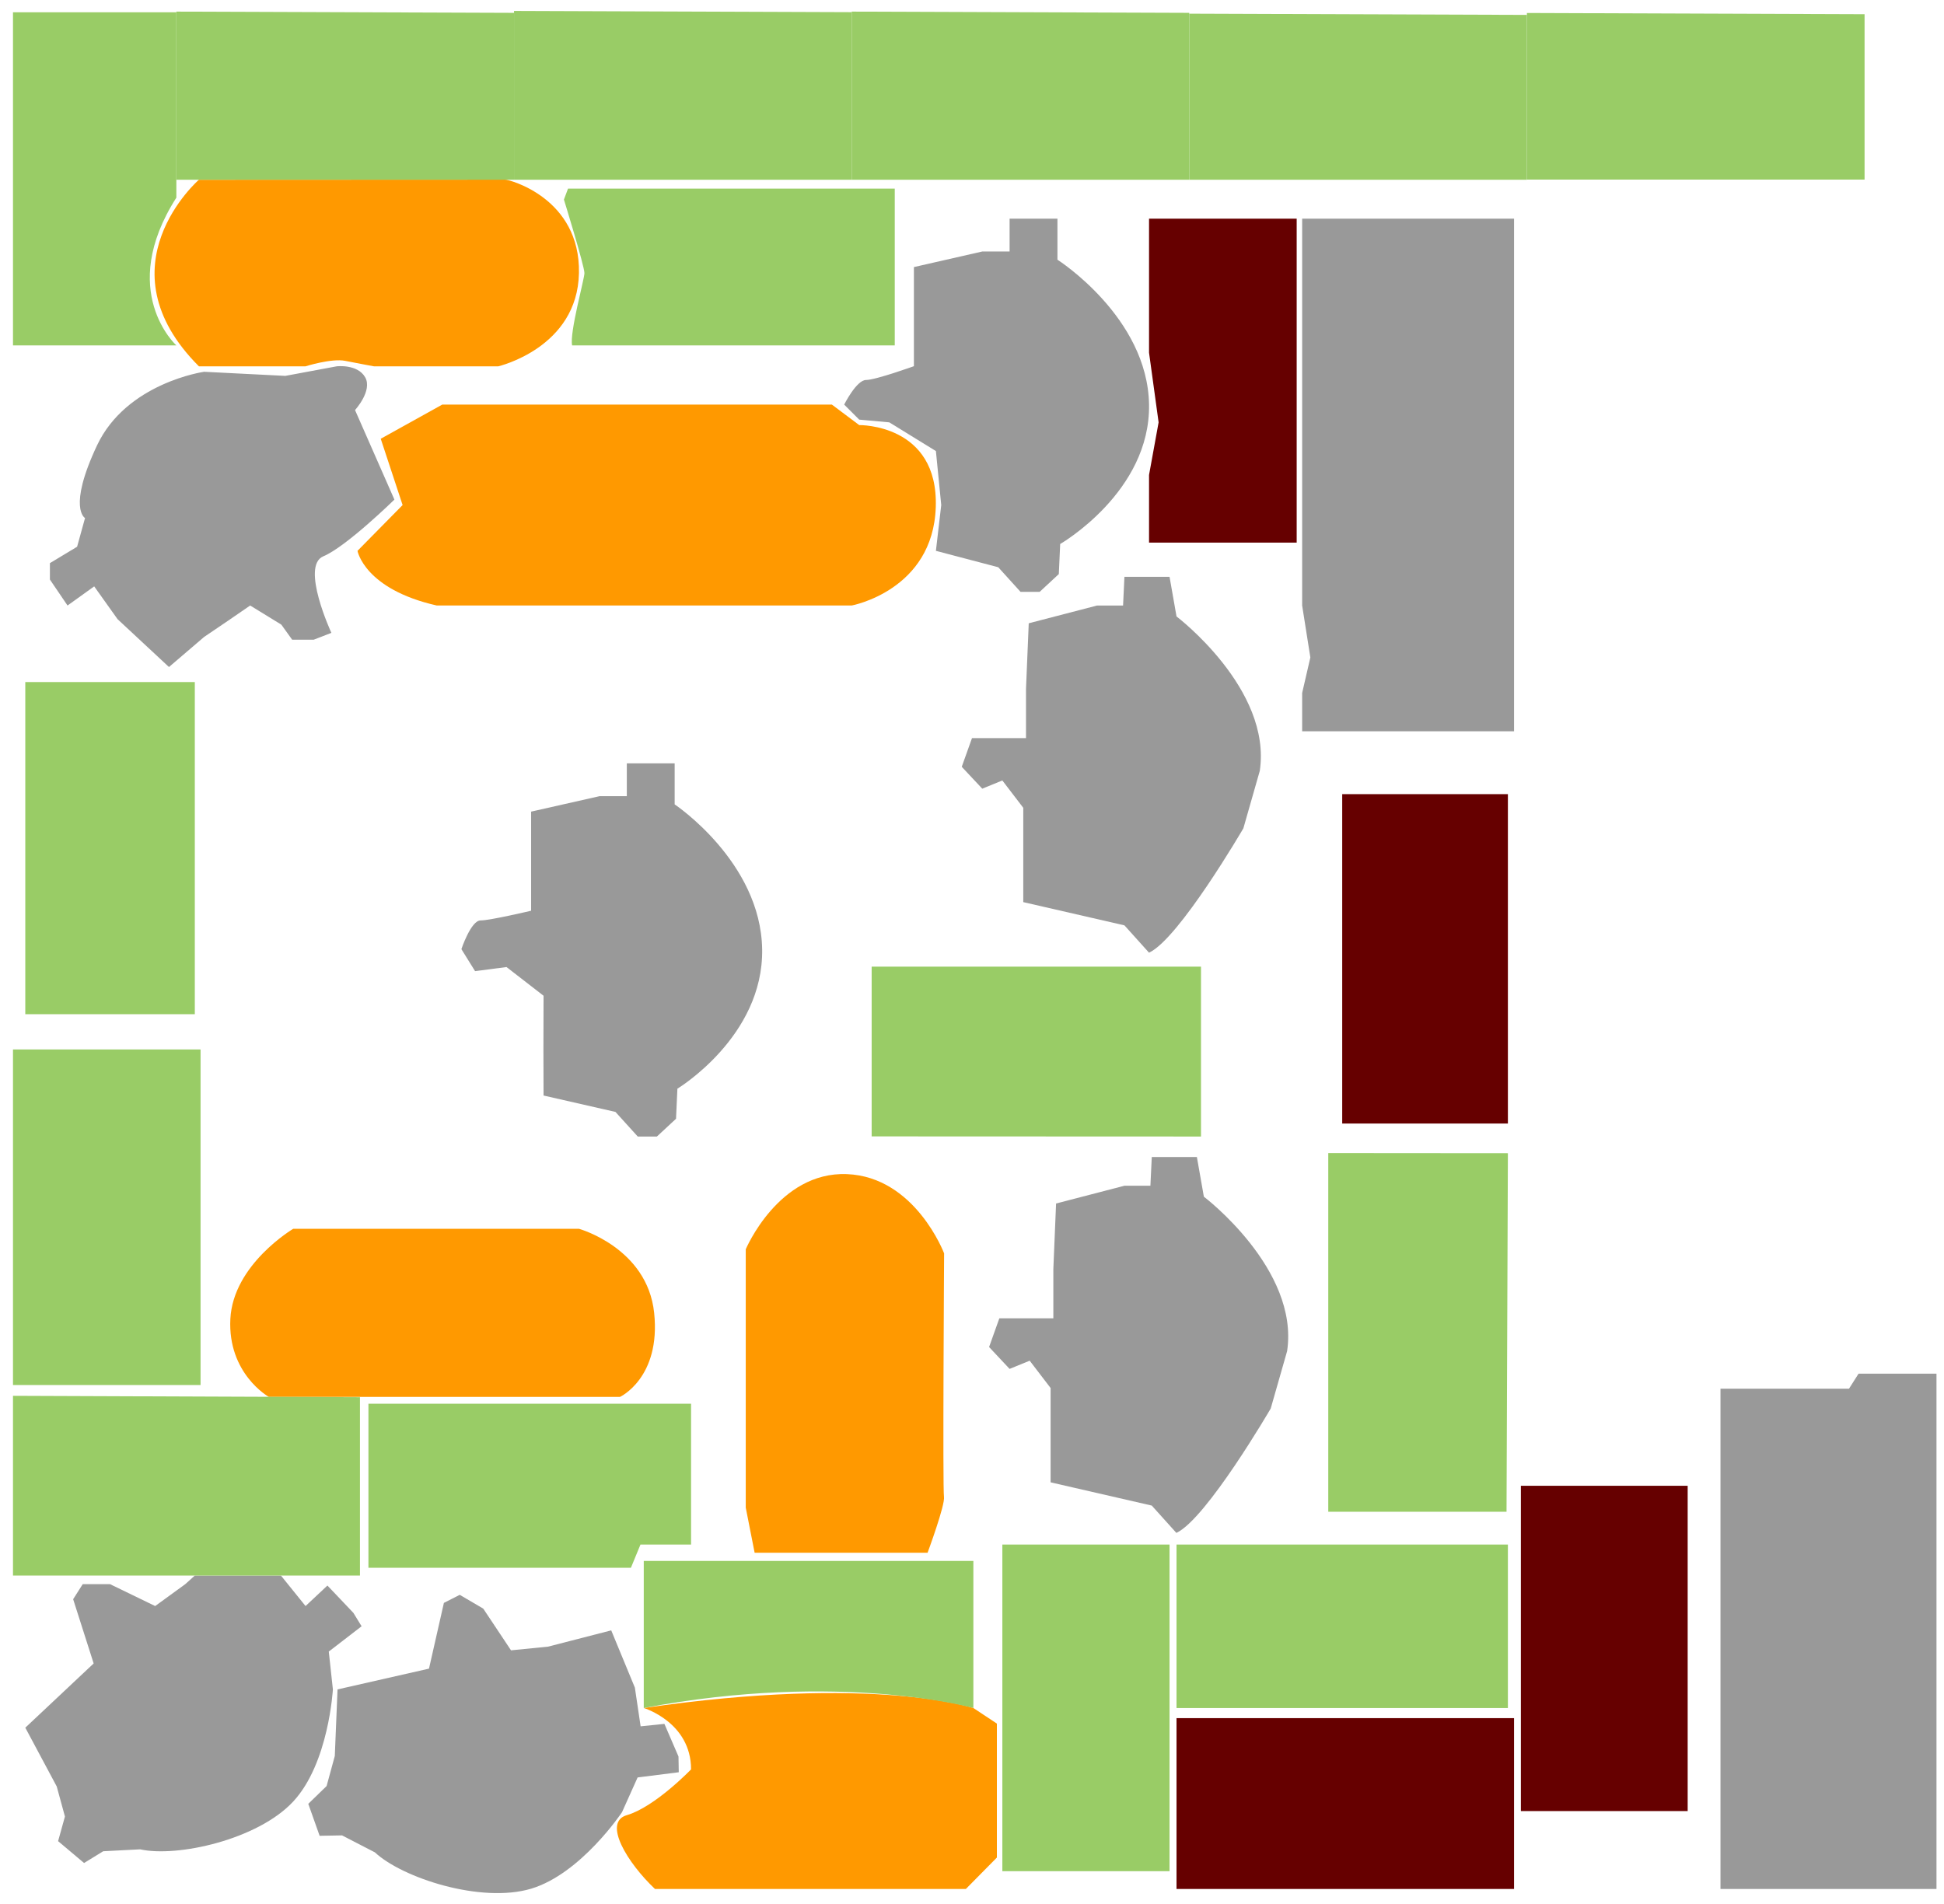 <?xml version="1.0" encoding="utf-8"?>
<!-- Generator: Adobe Illustrator 16.0.0, SVG Export Plug-In . SVG Version: 6.00 Build 0)  -->
<!DOCTYPE svg PUBLIC "-//W3C//DTD SVG 1.1//EN" "http://www.w3.org/Graphics/SVG/1.1/DTD/svg11.dtd">
<svg version="1.1"
	 id="parts" xmlns:dc="http://purl.org/dc/elements/1.1/" xmlns:cc="http://creativecommons.org/ns#" xmlns:rdf="http://www.w3.org/1999/02/22-rdf-syntax-ns#" xmlns:inkscape="http://www.inkscape.org/namespaces/inkscape" xmlns:sodipodi="http://sodipodi.sourceforge.net/DTD/sodipodi-0.dtd" xmlns:svg="http://www.w3.org/2000/svg" inkscape:version="0.48.4 r9939" sodipodi:docname="build.svg"
	 xmlns="http://www.w3.org/2000/svg" xmlns:xlink="http://www.w3.org/1999/xlink" x="0px" y="0px" width="1422px" height="1393px"
	 viewBox="0 0 1422 1393" enable-background="new 0 0 1422 1393" xml:space="preserve">
<g id="Diodes">
	<path id="_1N4148" fill="#660000" d="M981.8,581H1103v241H981.8V581z M948.5,160h-108v98l7,51l-7,38.5V397h108V160z M1107.5,1257
		H860.6v125h246.9V1257z M1112.5,1087h122v238h-122V1087z"/>
</g>
<g id="Transistors">
	<path id="_BC560" fill="#999999" d="M840.5,697l-18-20l-74-17v-69l-15.3-20l-14.7,6l-15-16l7.5-21h22.2h17.3v-36l2-48l50-13h19
		l1-21h33l5.1,29c0,0,69.9,53,60.9,113l-12,42C909.5,606,862.5,686.8,840.5,697z M929.5,1030.5l12-42c9-60-60.9-113-60.9-113
		l-5.1-29h-33l-1,21h-19l-50,13l-2,48v36h-17.3H731l-7.5,21l15,16l14.7-6l15.3,20v69l74,17l18,20
		C882.5,1111.3,929.5,1030.5,929.5,1030.5z"/>
	<path id="_BC550" fill="#999999" d="M229.5,468h-15.8l-7.9-11L183,443l-16,11l-17.7,12l-25.7,22L86,453l-17.1-24l-19.5,14l-12.9-19
		v-12l19.9-12l5.8-21c0,0-12.9-7,8.7-53s78.4-54,78.4-54l59.4,3l37.6-7c0,0,15.2-1.8,20.8,8s-7.4,24-7.4,24l28.8,65.5
		c0,0-35.2,34.5-52,41.5s5.9,56,5.9,56L229.5,468z M628.5,307l22,2l34.1,21l3.9,39.5l-3.9,33.5l45.603,12l16.3,18h14l14-13l1-22
		c0,0,66-38,65-102s-67-106-67-106v-10v-20h-35v24h-20l-50,11.4v72.5c0,0-28,10.1-35,10.1s-16,18-16,18L628.5,307z M347.5,710.5
		l23-3l27.1,21l-0.1,39.5l0.1,33.5l52.603,12l16.3,18h14l14-13l1-22c0,0,63-38,62-102s-64-106-64-106v-10v-20h-35v24h-20l-50,11.3
		v72.5c0,0-30,7.103-37,7.103s-14,21-14,21L347.5,710.5z M41.5,1307l6,22l-5,18l19,16l14-8.6l27-1.4c27,6,86-7,112-35s29-82,29-82
		l-3-27.7l24-18.5l-6-9.8l-19-20l-16,15l-18-22.3h-63l-7,6.3l-22,16l-33-16h-20l-7,11l15,47l-50,47L41.5,1307z M244.9,1284.7l-6,22
		l-13.4,13l8.3,23.397l16.4-0.3l24,12.4c20.2,18.8,77.7,37.5,114.3,26.6c36.6-11,66.5-56,66.5-56l11.4-25.397l30.1-3.803l-0.2-11.5
		L486,1261.2l-17.4,1.8l-4.197-28.3l-17.303-41.9l-46.197,11.9l-27.103,2.698l-20.3-30.5l-17.2-10.101l-11.6,5.9l-10.9,48.1
		l-66.9,15.2L244.9,1284.7z"/>
	<path id="_BD140" fill="#999999" d="M1416.5,1382v-377h-57l-7,11h-94v366H1416.5z"/>
	<path id="_BD139" fill="#999999" d="M952.5,535h155V160h-155v283l6,38l-6,26"/>
</g>
<g id="Capacitors">
	<path id="_1000pF" fill="#FF9900" d="M319.5,443H623c0,0,59.5-11,61.5-72s-56-60-56-60l-20-15h-285l-45,25l16,48.5l-33,33.5
		C261.5,403,266.5,431,319.5,443z"/>
	<path id="_47pF" fill="#FF9900" d="M505.5,1294.5c0-34.5-34.6-44.9-34.6-44.9c168.6-24.6,241.1,0,241.1,0l17.2,11.4v98l-22.7,23
		H479.1c-20-18.9-38.5-48.8-20.6-54C479.1,1322,505.5,1294.5,505.5,1294.5z M678.5,1136c0,0,13-35,12-41s0.1-178,0.1-178
		s-21.1-56-71.1-58s-74,55-74,55v189l6.5,33H678.5z"/>
	<path id="_39pF" fill="#FF9900" d="M145.5,131.5c0,0-73,63.5,0,136.5h78c0,0,19-6,29-4s21,4,21,4h91c0,0,58-13.5,59-68.3
		c1-54.8-51-68.3-54-68.3S145.5,131.5,145.5,131.5z"/>
	<path id="_10pF" fill="#FF9900" d="M196.5,1021.9c0,0-30-16.9-28-56.9s46-66,46-66h209c0,0,50,13.9,55,61.5s-25,61.5-25,61.5h-257
		V1021.9z"/>
</g>
<g id="Resistors">
	<path id="_150K" fill="#99CC66" d="M18.5,499h124v243h-124V499z"/>
	<path id="_82K" fill="#99CC66" d="M129,131.5h247V9.4L129,8.5V131.5z"/>
	<path id="_68K" fill="#99CC66" d="M654.5,252.7V138h-239l-3,8c0,0,15,48.6,15,53.8c0,4.4-11,43.6-9,52.9H654.5L654.5,252.7z"/>
	<path id="_47K" fill="#99CC66" d="M505.5,1027v103h-37l-7,17h-192v-120H505.5z"/>
	<path id="_22K" fill="#99CC66" d="M376,131.5h247V8.9L376,8V131.5z"/>
	<path id="_3K-5K" fill="#99CC66" d="M869.9,131.5h247V10.9l-247-0.9V131.5z"/>
	<path id="_3K" fill="#99CC66" d="M623,131.5h246.9V9.4L623,8.5V131.5z"/>
	<path id="_1K" fill="#99CC66" d="M9.5,767.8h137.2v245.5H9.5V767.8z M470.9,1249.6c143.897-27.3,241.1,0,241.1,0V1142H470.9V1249.6
		z M878.5,831.5V707.2H637.6v124.2L878.5,831.5L878.5,831.5z"/>
	<path id="_800R" fill="#99CC66" d="M860.6,1130H1103v119.6H860.6V1130z"/>
	<path id="_100R" fill="#99CC66" d="M9.5,252.7H129c0,0-43.7-39.6,0-108.1V9H19.1H9.5V252.7z"/>
	<path id="_56R" fill="#99CC66" d="M9.5,1021.2l253.8,1v130.5H9.5V1021.2z M971.6,843.6V1106H1102l1-262.3L971.6,843.6L971.6,843.6z
		"/>
	<path id="_5R6" fill="#99CC66" d="M1116.9,9.5l247,0.9v121h-247V9.5z M733.2,1369h122.3v-239H733.2V1369z"/>
</g>
</svg>
